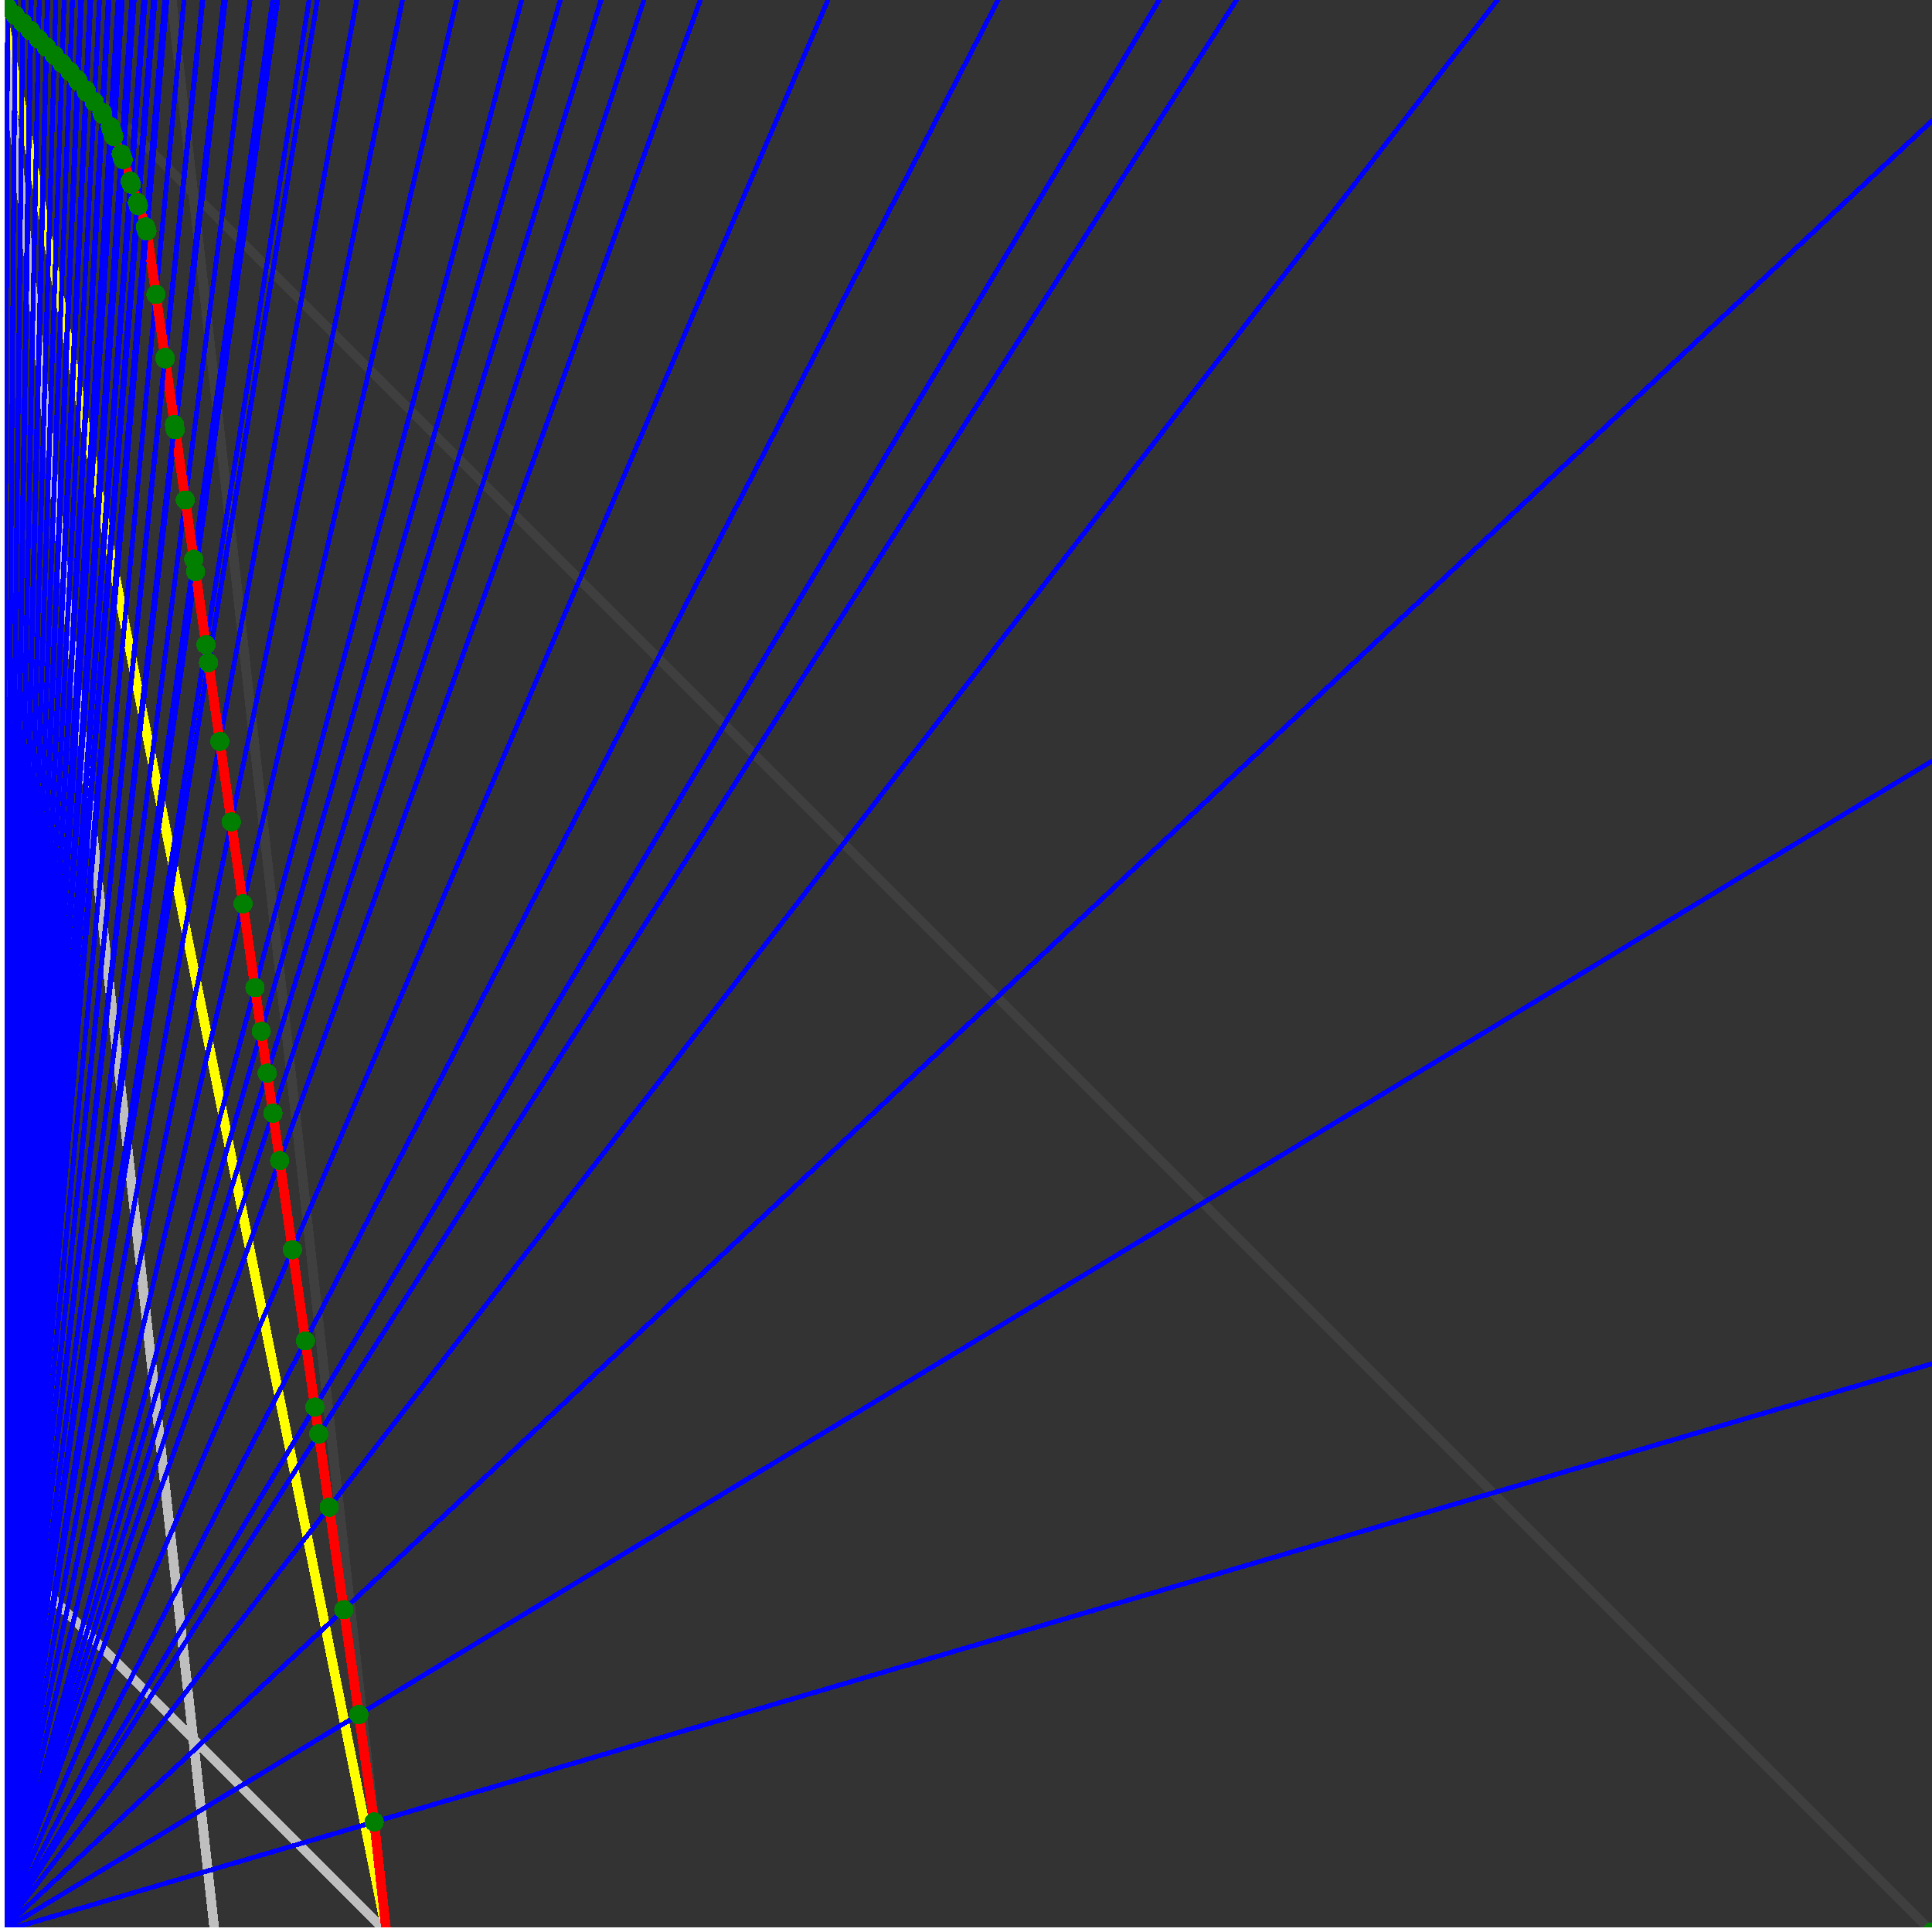 <svg xmlns="http://www.w3.org/2000/svg" version="1.1" width = "750" height = "750" viewBox = "0 0 750 750"  shape-rendering="crispEdges">
<rect x="0" y="0" width="750" height="750" fill="#333333" stroke="none"/>
<path stroke-linejoin="round" stroke-linecap="round" stroke="rgb(255,255,0)" stroke-width="3.75" fill="none" d="M 150 750 L 0 0 " />
<path stroke-linejoin="round" stroke-linecap="round" stroke="rgb(63,63,63)" stroke-width="3.75" fill="none" d="M 0 0 L 750 750 M 150 750 L 66.667 0 " />
<path stroke-linejoin="round" stroke-linecap="round" stroke="rgb(191,191,191)" stroke-width="3.75" fill="none" d="M 0 600 L 150 750 M 0 0 L 83.333 750 " />
<path stroke-linejoin="round" stroke-linecap="round" stroke="rgb(0,0,255)" stroke-width="1.875" fill="none" d="M 0 750 L 750 529.412 " />
<path stroke-linejoin="round" stroke-linecap="round" stroke="rgb(255,0,0)" stroke-width="3.75" fill="none" d="M 145.253 707.279 L 150 750 " />
<path stroke-linejoin="round" stroke-linecap="round" stroke="rgb(0,0,255)" stroke-width="1.875" fill="none" d="M 0 750 L 750 295.455 " />
<path stroke-linejoin="round" stroke-linecap="round" stroke="rgb(255,0,0)" stroke-width="3.75" fill="none" d="M 139.296 665.578 L 145.253 707.279 " />
<path stroke-linejoin="round" stroke-linecap="round" stroke="rgb(0,0,255)" stroke-width="1.875" fill="none" d="M 0 750 L 750 46.875 " />
<path stroke-linejoin="round" stroke-linecap="round" stroke="rgb(255,0,0)" stroke-width="3.75" fill="none" d="M 133.48 624.863 L 139.296 665.578 " />
<path stroke-linejoin="round" stroke-linecap="round" stroke="rgb(0,0,255)" stroke-width="1.875" fill="none" d="M 0 750 L 581.25 0 " />
<path stroke-linejoin="round" stroke-linecap="round" stroke="rgb(255,0,0)" stroke-width="3.75" fill="none" d="M 127.799 585.098 L 133.48 624.863 " />
<path stroke-linejoin="round" stroke-linecap="round" stroke="rgb(0,0,255)" stroke-width="1.875" fill="none" d="M 0 750 L 480 0 " />
<path stroke-linejoin="round" stroke-linecap="round" stroke="rgb(255,0,0)" stroke-width="3.75" fill="none" d="M 123.736 556.662 L 127.799 585.098 " />
<path stroke-linejoin="round" stroke-linecap="round" stroke="rgb(0,0,255)" stroke-width="1.875" fill="none" d="M 0 750 L 450 0 " />
<path stroke-linejoin="round" stroke-linecap="round" stroke="rgb(255,0,0)" stroke-width="3.75" fill="none" d="M 122.249 546.251 L 123.736 556.662 " />
<path stroke-linejoin="round" stroke-linecap="round" stroke="rgb(0,0,255)" stroke-width="1.875" fill="none" d="M 0 750 L 387.5 0 " />
<path stroke-linejoin="round" stroke-linecap="round" stroke="rgb(255,0,0)" stroke-width="3.75" fill="none" d="M 118.571 520.507 L 122.249 546.251 " />
<path stroke-linejoin="round" stroke-linecap="round" stroke="rgb(0,0,255)" stroke-width="1.875" fill="none" d="M 0 750 L 321.429 0 " />
<path stroke-linejoin="round" stroke-linecap="round" stroke="rgb(255,0,0)" stroke-width="3.75" fill="none" d="M 113.517 485.127 L 118.571 520.507 " />
<path stroke-linejoin="round" stroke-linecap="round" stroke="rgb(0,0,255)" stroke-width="1.875" fill="none" d="M 0 750 L 271.875 0 " />
<path stroke-linejoin="round" stroke-linecap="round" stroke="rgb(255,0,0)" stroke-width="3.75" fill="none" d="M 108.57 450.496 L 113.517 485.127 " />
<path stroke-linejoin="round" stroke-linecap="round" stroke="rgb(0,0,255)" stroke-width="1.875" fill="none" d="M 0 750 L 250 0 " />
<path stroke-linejoin="round" stroke-linecap="round" stroke="rgb(255,0,0)" stroke-width="3.75" fill="none" d="M 105.949 432.152 L 108.57 450.496 " />
<path stroke-linejoin="round" stroke-linecap="round" stroke="rgb(0,0,255)" stroke-width="1.875" fill="none" d="M 0 750 L 233.333 0 " />
<path stroke-linejoin="round" stroke-linecap="round" stroke="rgb(255,0,0)" stroke-width="3.75" fill="none" d="M 103.727 416.593 L 105.949 432.152 " />
<path stroke-linejoin="round" stroke-linecap="round" stroke="rgb(0,0,255)" stroke-width="1.875" fill="none" d="M 0 750 L 217.5 0 " />
<path stroke-linejoin="round" stroke-linecap="round" stroke="rgb(255,0,0)" stroke-width="3.75" fill="none" d="M 101.404 400.332 L 103.727 416.593 " />
<path stroke-linejoin="round" stroke-linecap="round" stroke="rgb(0,0,255)" stroke-width="1.875" fill="none" d="M 0 750 L 202.5 0 " />
<path stroke-linejoin="round" stroke-linecap="round" stroke="rgb(255,0,0)" stroke-width="3.75" fill="none" d="M 98.984 383.393 L 101.404 400.332 " />
<path stroke-linejoin="round" stroke-linecap="round" stroke="rgb(0,0,255)" stroke-width="1.875" fill="none" d="M 0 750 L 177.273 0 " />
<path stroke-linejoin="round" stroke-linecap="round" stroke="rgb(255,0,0)" stroke-width="3.75" fill="none" d="M 94.338 350.876 L 98.984 383.393 " />
<path stroke-linejoin="round" stroke-linecap="round" stroke="rgb(0,0,255)" stroke-width="1.875" fill="none" d="M 0 750 L 156.25 0 " />
<path stroke-linejoin="round" stroke-linecap="round" stroke="rgb(255,0,0)" stroke-width="3.75" fill="none" d="M 89.788 319.02 L 94.338 350.876 " />
<path stroke-linejoin="round" stroke-linecap="round" stroke="rgb(0,0,255)" stroke-width="1.875" fill="none" d="M 0 750 L 138.462 0 " />
<path stroke-linejoin="round" stroke-linecap="round" stroke="rgb(255,0,0)" stroke-width="3.75" fill="none" d="M 85.328 287.805 L 89.788 319.02 " />
<path stroke-linejoin="round" stroke-linecap="round" stroke="rgb(0,0,255)" stroke-width="1.875" fill="none" d="M 0 750 L 123.214 0 " />
<path stroke-linejoin="round" stroke-linecap="round" stroke="rgb(255,0,0)" stroke-width="3.75" fill="none" d="M 80.958 257.212 L 85.328 287.805 " />
<path stroke-linejoin="round" stroke-linecap="round" stroke="rgb(0,0,255)" stroke-width="1.875" fill="none" d="M 0 750 L 120 0 " />
<path stroke-linejoin="round" stroke-linecap="round" stroke="rgb(255,0,0)" stroke-width="3.75" fill="none" d="M 79.962 250.239 L 80.958 257.212 " />
<path stroke-linejoin="round" stroke-linecap="round" stroke="rgb(0,0,255)" stroke-width="1.875" fill="none" d="M 0 750 L 107.813 0 " />
<path stroke-linejoin="round" stroke-linecap="round" stroke="rgb(255,0,0)" stroke-width="3.75" fill="none" d="M 75.914 221.903 L 79.962 250.239 " />
<path stroke-linejoin="round" stroke-linecap="round" stroke="rgb(0,0,255)" stroke-width="1.875" fill="none" d="M 0 750 L 105.882 0 " />
<path stroke-linejoin="round" stroke-linecap="round" stroke="rgb(255,0,0)" stroke-width="3.75" fill="none" d="M 75.23 217.119 L 75.914 221.903 " />
<path stroke-linejoin="round" stroke-linecap="round" stroke="rgb(0,0,255)" stroke-width="1.875" fill="none" d="M 0 750 L 97.059 0 " />
<path stroke-linejoin="round" stroke-linecap="round" stroke="rgb(255,0,0)" stroke-width="3.75" fill="none" d="M 71.941 194.093 L 75.23 217.119 " />
<path stroke-linejoin="round" stroke-linecap="round" stroke="rgb(0,0,255)" stroke-width="1.875" fill="none" d="M 0 750 L 87.5 0 " />
<path stroke-linejoin="round" stroke-linecap="round" stroke="rgb(255,0,0)" stroke-width="3.75" fill="none" d="M 68.041 166.793 L 71.941 194.093 " />
<path stroke-linejoin="round" stroke-linecap="round" stroke="rgb(0,0,255)" stroke-width="1.875" fill="none" d="M 0 750 L 86.842 0 " />
<path stroke-linejoin="round" stroke-linecap="round" stroke="rgb(255,0,0)" stroke-width="3.75" fill="none" d="M 67.758 164.815 L 68.041 166.793 " />
<path stroke-linejoin="round" stroke-linecap="round" stroke="rgb(0,0,255)" stroke-width="1.875" fill="none" d="M 0 750 L 78.75 0 " />
<path stroke-linejoin="round" stroke-linecap="round" stroke="rgb(255,0,0)" stroke-width="3.75" fill="none" d="M 64.119 139.341 L 67.758 164.815 " />
<path stroke-linejoin="round" stroke-linecap="round" stroke="rgb(0,0,255)" stroke-width="1.875" fill="none" d="M 0 750 L 78.571 0 " />
<path stroke-linejoin="round" stroke-linecap="round" stroke="rgb(255,0,0)" stroke-width="3.75" fill="none" d="M 64.035 138.754 L 64.119 139.341 " />
<path stroke-linejoin="round" stroke-linecap="round" stroke="rgb(0,0,255)" stroke-width="1.875" fill="none" d="M 0 750 L 71.429 0 " />
<path stroke-linejoin="round" stroke-linecap="round" stroke="rgb(255,0,0)" stroke-width="3.75" fill="none" d="M 60.542 114.304 L 64.035 138.754 " />
<path stroke-linejoin="round" stroke-linecap="round" stroke="rgb(0,0,255)" stroke-width="1.875" fill="none" d="M 0 750 L 64.773 0 " />
<path stroke-linejoin="round" stroke-linecap="round" stroke="rgb(255,0,0)" stroke-width="3.75" fill="none" d="M 57.027 89.692 L 60.542 114.304 " />
<path stroke-linejoin="round" stroke-linecap="round" stroke="rgb(0,0,255)" stroke-width="1.875" fill="none" d="M 0 750 L 64.593 0 " />
<path stroke-linejoin="round" stroke-linecap="round" stroke="rgb(255,0,0)" stroke-width="3.75" fill="none" d="M 56.901 89.316 L 57.027 89.692 " />
<path stroke-linejoin="round" stroke-linecap="round" stroke="rgb(0,0,255)" stroke-width="1.875" fill="none" d="M 0 750 L 63.981 0 " />
<path stroke-linejoin="round" stroke-linecap="round" stroke="rgb(255,0,0)" stroke-width="3.75" fill="none" d="M 56.472 88.027 L 56.901 89.316 " />
<path stroke-linejoin="round" stroke-linecap="round" stroke="rgb(0,0,255)" stroke-width="1.875" fill="none" d="M 0 750 L 60.142 0 " />
<path stroke-linejoin="round" stroke-linecap="round" stroke="rgb(255,0,0)" stroke-width="3.75" fill="none" d="M 53.74 79.832 L 56.472 88.027 " />
<path stroke-linejoin="round" stroke-linecap="round" stroke="rgb(0,0,255)" stroke-width="1.875" fill="none" d="M 0 750 L 59.579 0 " />
<path stroke-linejoin="round" stroke-linecap="round" stroke="rgb(255,0,0)" stroke-width="3.75" fill="none" d="M 53.334 78.615 L 53.74 79.832 " />
<path stroke-linejoin="round" stroke-linecap="round" stroke="rgb(0,0,255)" stroke-width="1.875" fill="none" d="M 0 750 L 56.338 0 " />
<path stroke-linejoin="round" stroke-linecap="round" stroke="rgb(255,0,0)" stroke-width="3.75" fill="none" d="M 50.966 71.511 L 53.334 78.615 " />
<path stroke-linejoin="round" stroke-linecap="round" stroke="rgb(0,0,255)" stroke-width="1.875" fill="none" d="M 0 750 L 55.814 0 " />
<path stroke-linejoin="round" stroke-linecap="round" stroke="rgb(255,0,0)" stroke-width="3.75" fill="none" d="M 50.579 70.349 L 50.966 71.511 " />
<path stroke-linejoin="round" stroke-linecap="round" stroke="rgb(0,0,255)" stroke-width="1.875" fill="none" d="M 0 750 L 52.083 0 " />
<path stroke-linejoin="round" stroke-linecap="round" stroke="rgb(255,0,0)" stroke-width="3.75" fill="none" d="M 47.781 61.955 L 50.579 70.349 " />
<path stroke-linejoin="round" stroke-linecap="round" stroke="rgb(0,0,255)" stroke-width="1.875" fill="none" d="M 0 750 L 51.605 0 " />
<path stroke-linejoin="round" stroke-linecap="round" stroke="rgb(255,0,0)" stroke-width="3.75" fill="none" d="M 47.418 60.865 L 47.781 61.955 " />
<path stroke-linejoin="round" stroke-linecap="round" stroke="rgb(0,0,255)" stroke-width="1.875" fill="none" d="M 0 750 L 51.136 0 " />
<path stroke-linejoin="round" stroke-linecap="round" stroke="rgb(255,0,0)" stroke-width="3.75" fill="none" d="M 47.06 59.791 L 47.418 60.865 " />
<path stroke-linejoin="round" stroke-linecap="round" stroke="rgb(0,0,255)" stroke-width="1.875" fill="none" d="M 0 750 L 47.511 0 " />
<path stroke-linejoin="round" stroke-linecap="round" stroke="rgb(255,0,0)" stroke-width="3.75" fill="none" d="M 44.154 52.998 L 47.06 59.791 " />
<path stroke-linejoin="round" stroke-linecap="round" stroke="rgb(0,0,255)" stroke-width="1.875" fill="none" d="M 0 750 L 47.085 0 " />
<path stroke-linejoin="round" stroke-linecap="round" stroke="rgb(255,0,0)" stroke-width="3.75" fill="none" d="M 43.821 51.998 L 44.154 52.998 " />
<path stroke-linejoin="round" stroke-linecap="round" stroke="rgb(0,0,255)" stroke-width="1.875" fill="none" d="M 0 750 L 46.667 0 " />
<path stroke-linejoin="round" stroke-linecap="round" stroke="rgb(255,0,0)" stroke-width="3.75" fill="none" d="M 43.493 51.013 L 43.821 51.998 " />
<path stroke-linejoin="round" stroke-linecap="round" stroke="rgb(0,0,255)" stroke-width="1.875" fill="none" d="M 0 750 L 46.256 0 " />
<path stroke-linejoin="round" stroke-linecap="round" stroke="rgb(255,0,0)" stroke-width="3.75" fill="none" d="M 43.169 50.043 L 43.493 51.013 " />
<path stroke-linejoin="round" stroke-linecap="round" stroke="rgb(0,0,255)" stroke-width="1.875" fill="none" d="M 0 750 L 45.852 0 " />
<path stroke-linejoin="round" stroke-linecap="round" stroke="rgb(255,0,0)" stroke-width="3.75" fill="none" d="M 42.851 49.088 L 43.169 50.043 " />
<path stroke-linejoin="round" stroke-linecap="round" stroke="rgb(0,0,255)" stroke-width="1.875" fill="none" d="M 0 750 L 42.391 0 " />
<path stroke-linejoin="round" stroke-linecap="round" stroke="rgb(255,0,0)" stroke-width="3.75" fill="none" d="M 39.881 44.42 L 42.851 49.088 " />
<path stroke-linejoin="round" stroke-linecap="round" stroke="rgb(0,0,255)" stroke-width="1.875" fill="none" d="M 0 750 L 42.026 0 " />
<path stroke-linejoin="round" stroke-linecap="round" stroke="rgb(255,0,0)" stroke-width="3.75" fill="none" d="M 39.586 43.537 L 39.881 44.42 " />
<path stroke-linejoin="round" stroke-linecap="round" stroke="rgb(0,0,255)" stroke-width="1.875" fill="none" d="M 0 750 L 38.627 0 " />
<path stroke-linejoin="round" stroke-linecap="round" stroke="rgb(255,0,0)" stroke-width="3.75" fill="none" d="M 36.592 39.505 L 39.586 43.537 " />
<path stroke-linejoin="round" stroke-linecap="round" stroke="rgb(0,0,255)" stroke-width="1.875" fill="none" d="M 0 750 L 35.256 0 " />
<path stroke-linejoin="round" stroke-linecap="round" stroke="rgb(255,0,0)" stroke-width="3.75" fill="none" d="M 33.576 35.737 L 36.592 39.505 " />
<path stroke-linejoin="round" stroke-linecap="round" stroke="rgb(0,0,255)" stroke-width="1.875" fill="none" d="M 0 750 L 34.958 0 " />
<path stroke-linejoin="round" stroke-linecap="round" stroke="rgb(255,0,0)" stroke-width="3.75" fill="none" d="M 33.327 34.988 L 33.576 35.737 " />
<path stroke-linejoin="round" stroke-linecap="round" stroke="rgb(0,0,255)" stroke-width="1.875" fill="none" d="M 0 750 L 31.646 0 " />
<path stroke-linejoin="round" stroke-linecap="round" stroke="rgb(255,0,0)" stroke-width="3.75" fill="none" d="M 30.314 31.553 L 33.327 34.988 " />
<path stroke-linejoin="round" stroke-linecap="round" stroke="rgb(0,0,255)" stroke-width="1.875" fill="none" d="M 0 750 L 31.381 0 " />
<path stroke-linejoin="round" stroke-linecap="round" stroke="rgb(255,0,0)" stroke-width="3.75" fill="none" d="M 30.085 30.959 L 30.314 31.553 " />
<path stroke-linejoin="round" stroke-linecap="round" stroke="rgb(0,0,255)" stroke-width="1.875" fill="none" d="M 0 750 L 28.125 0 " />
<path stroke-linejoin="round" stroke-linecap="round" stroke="rgb(255,0,0)" stroke-width="3.75" fill="none" d="M 27.085 27.738 L 30.085 30.959 " />
<path stroke-linejoin="round" stroke-linecap="round" stroke="rgb(0,0,255)" stroke-width="1.875" fill="none" d="M 0 750 L 24.896 0 " />
<path stroke-linejoin="round" stroke-linecap="round" stroke="rgb(255,0,0)" stroke-width="3.75" fill="none" d="M 24.081 24.57 L 27.085 27.738 " />
<path stroke-linejoin="round" stroke-linecap="round" stroke="rgb(0,0,255)" stroke-width="1.875" fill="none" d="M 0 750 L 21.694 0 " />
<path stroke-linejoin="round" stroke-linecap="round" stroke="rgb(255,0,0)" stroke-width="3.75" fill="none" d="M 21.074 21.44 L 24.081 24.57 " />
<path stroke-linejoin="round" stroke-linecap="round" stroke="rgb(0,0,255)" stroke-width="1.875" fill="none" d="M 0 750 L 18.519 0 " />
<path stroke-linejoin="round" stroke-linecap="round" stroke="rgb(255,0,0)" stroke-width="3.75" fill="none" d="M 18.066 18.34 L 21.074 21.44 " />
<path stroke-linejoin="round" stroke-linecap="round" stroke="rgb(0,0,255)" stroke-width="1.875" fill="none" d="M 0 750 L 18.367 0 " />
<path stroke-linejoin="round" stroke-linecap="round" stroke="rgb(255,0,0)" stroke-width="3.75" fill="none" d="M 17.923 18.127 L 18.066 18.34 " />
<path stroke-linejoin="round" stroke-linecap="round" stroke="rgb(0,0,255)" stroke-width="1.875" fill="none" d="M 0 750 L 15.244 0 " />
<path stroke-linejoin="round" stroke-linecap="round" stroke="rgb(255,0,0)" stroke-width="3.75" fill="none" d="M 14.937 15.09 L 17.923 18.127 " />
<path stroke-linejoin="round" stroke-linecap="round" stroke="rgb(0,0,255)" stroke-width="1.875" fill="none" d="M 0 750 L 12.146 0 " />
<path stroke-linejoin="round" stroke-linecap="round" stroke="rgb(255,0,0)" stroke-width="3.75" fill="none" d="M 11.95 12.065 L 14.937 15.09 " />
<path stroke-linejoin="round" stroke-linecap="round" stroke="rgb(0,0,255)" stroke-width="1.875" fill="none" d="M 0 750 L 12.048 0 " />
<path stroke-linejoin="round" stroke-linecap="round" stroke="rgb(255,0,0)" stroke-width="3.75" fill="none" d="M 11.856 11.942 L 11.95 12.065 " />
<path stroke-linejoin="round" stroke-linecap="round" stroke="rgb(0,0,255)" stroke-width="1.875" fill="none" d="M 0 750 L 11.952 0 " />
<path stroke-linejoin="round" stroke-linecap="round" stroke="rgb(255,0,0)" stroke-width="3.75" fill="none" d="M 11.764 11.828 L 11.856 11.942 " />
<path stroke-linejoin="round" stroke-linecap="round" stroke="rgb(0,0,255)" stroke-width="1.875" fill="none" d="M 0 750 L 8.929 0 " />
<path stroke-linejoin="round" stroke-linecap="round" stroke="rgb(255,0,0)" stroke-width="3.75" fill="none" d="M 8.823 8.871 L 11.764 11.828 " />
<path stroke-linejoin="round" stroke-linecap="round" stroke="rgb(0,0,255)" stroke-width="1.875" fill="none" d="M 0 750 L 5.929 0 " />
<path stroke-linejoin="round" stroke-linecap="round" stroke="rgb(255,0,0)" stroke-width="3.75" fill="none" d="M 5.882 5.918 L 8.823 8.871 " />
<path stroke-linejoin="round" stroke-linecap="round" stroke="rgb(0,0,255)" stroke-width="1.875" fill="none" d="M 0 750 L 2.953 0 " />
<path stroke-linejoin="round" stroke-linecap="round" stroke="rgb(255,0,0)" stroke-width="3.75" fill="none" d="M 2.941 2.968 L 5.882 5.918 " />
<path stroke-linejoin="round" stroke-linecap="round" stroke="rgb(0,0,255)" stroke-width="1.875" fill="none" d="M 0 750 L 0 0 " />
<path stroke-linejoin="round" stroke-linecap="round" stroke="rgb(255,0,0)" stroke-width="3.75" fill="none" d="M 0 0 L 2.941 2.968 " />
<circle cx="145.253" cy="707.278" r="3.75" style="fill:rgb(0,127,0);stroke-width:1" /><circle cx="139.296" cy="665.578" r="3.75" style="fill:rgb(0,127,0);stroke-width:1" /><circle cx="133.48" cy="624.863" r="3.75" style="fill:rgb(0,127,0);stroke-width:1" /><circle cx="127.799" cy="585.098" r="3.75" style="fill:rgb(0,127,0);stroke-width:1" /><circle cx="123.736" cy="556.662" r="3.75" style="fill:rgb(0,127,0);stroke-width:1" /><circle cx="122.249" cy="546.251" r="3.75" style="fill:rgb(0,127,0);stroke-width:1" /><circle cx="118.571" cy="520.507" r="3.75" style="fill:rgb(0,127,0);stroke-width:1" /><circle cx="113.517" cy="485.127" r="3.75" style="fill:rgb(0,127,0);stroke-width:1" /><circle cx="108.57" cy="450.496" r="3.75" style="fill:rgb(0,127,0);stroke-width:1" /><circle cx="105.949" cy="432.152" r="3.75" style="fill:rgb(0,127,0);stroke-width:1" /><circle cx="103.727" cy="416.593" r="3.75" style="fill:rgb(0,127,0);stroke-width:1" /><circle cx="101.404" cy="400.332" r="3.75" style="fill:rgb(0,127,0);stroke-width:1" /><circle cx="98.984" cy="383.393" r="3.75" style="fill:rgb(0,127,0);stroke-width:1" /><circle cx="94.338" cy="350.876" r="3.75" style="fill:rgb(0,127,0);stroke-width:1" /><circle cx="89.788" cy="319.02" r="3.75" style="fill:rgb(0,127,0);stroke-width:1" /><circle cx="85.328" cy="287.805" r="3.75" style="fill:rgb(0,127,0);stroke-width:1" /><circle cx="80.958" cy="257.212" r="3.75" style="fill:rgb(0,127,0);stroke-width:1" /><circle cx="79.962" cy="250.239" r="3.75" style="fill:rgb(0,127,0);stroke-width:1" /><circle cx="75.914" cy="221.903" r="3.75" style="fill:rgb(0,127,0);stroke-width:1" /><circle cx="75.23" cy="217.119" r="3.75" style="fill:rgb(0,127,0);stroke-width:1" /><circle cx="71.941" cy="194.093" r="3.75" style="fill:rgb(0,127,0);stroke-width:1" /><circle cx="68.041" cy="166.793" r="3.75" style="fill:rgb(0,127,0);stroke-width:1" /><circle cx="67.758" cy="164.815" r="3.75" style="fill:rgb(0,127,0);stroke-width:1" /><circle cx="64.119" cy="139.341" r="3.75" style="fill:rgb(0,127,0);stroke-width:1" /><circle cx="64.035" cy="138.754" r="3.75" style="fill:rgb(0,127,0);stroke-width:1" /><circle cx="60.542" cy="114.304" r="3.75" style="fill:rgb(0,127,0);stroke-width:1" /><circle cx="57.027" cy="89.692" r="3.75" style="fill:rgb(0,127,0);stroke-width:1" /><circle cx="56.901" cy="89.316" r="3.75" style="fill:rgb(0,127,0);stroke-width:1" /><circle cx="56.472" cy="88.027" r="3.75" style="fill:rgb(0,127,0);stroke-width:1" /><circle cx="53.74" cy="79.832" r="3.75" style="fill:rgb(0,127,0);stroke-width:1" /><circle cx="53.334" cy="78.615" r="3.75" style="fill:rgb(0,127,0);stroke-width:1" /><circle cx="50.966" cy="71.511" r="3.75" style="fill:rgb(0,127,0);stroke-width:1" /><circle cx="50.579" cy="70.349" r="3.75" style="fill:rgb(0,127,0);stroke-width:1" /><circle cx="47.781" cy="61.955" r="3.75" style="fill:rgb(0,127,0);stroke-width:1" /><circle cx="47.418" cy="60.865" r="3.75" style="fill:rgb(0,127,0);stroke-width:1" /><circle cx="47.06" cy="59.791" r="3.75" style="fill:rgb(0,127,0);stroke-width:1" /><circle cx="44.154" cy="52.998" r="3.75" style="fill:rgb(0,127,0);stroke-width:1" /><circle cx="43.821" cy="51.998" r="3.75" style="fill:rgb(0,127,0);stroke-width:1" /><circle cx="43.493" cy="51.013" r="3.75" style="fill:rgb(0,127,0);stroke-width:1" /><circle cx="43.169" cy="50.043" r="3.75" style="fill:rgb(0,127,0);stroke-width:1" /><circle cx="42.851" cy="49.088" r="3.75" style="fill:rgb(0,127,0);stroke-width:1" /><circle cx="39.881" cy="44.42" r="3.75" style="fill:rgb(0,127,0);stroke-width:1" /><circle cx="39.586" cy="43.537" r="3.75" style="fill:rgb(0,127,0);stroke-width:1" /><circle cx="36.592" cy="39.505" r="3.75" style="fill:rgb(0,127,0);stroke-width:1" /><circle cx="33.576" cy="35.737" r="3.75" style="fill:rgb(0,127,0);stroke-width:1" /><circle cx="33.327" cy="34.988" r="3.75" style="fill:rgb(0,127,0);stroke-width:1" /><circle cx="30.314" cy="31.553" r="3.75" style="fill:rgb(0,127,0);stroke-width:1" /><circle cx="30.085" cy="30.959" r="3.75" style="fill:rgb(0,127,0);stroke-width:1" /><circle cx="27.085" cy="27.738" r="3.75" style="fill:rgb(0,127,0);stroke-width:1" /><circle cx="24.081" cy="24.57" r="3.75" style="fill:rgb(0,127,0);stroke-width:1" /><circle cx="21.074" cy="21.44" r="3.75" style="fill:rgb(0,127,0);stroke-width:1" /><circle cx="18.066" cy="18.34" r="3.75" style="fill:rgb(0,127,0);stroke-width:1" /><circle cx="17.923" cy="18.127" r="3.75" style="fill:rgb(0,127,0);stroke-width:1" /><circle cx="14.937" cy="15.09" r="3.75" style="fill:rgb(0,127,0);stroke-width:1" /><circle cx="11.95" cy="12.065" r="3.75" style="fill:rgb(0,127,0);stroke-width:1" /><circle cx="11.856" cy="11.942" r="3.75" style="fill:rgb(0,127,0);stroke-width:1" /><circle cx="11.764" cy="11.828" r="3.75" style="fill:rgb(0,127,0);stroke-width:1" /><circle cx="8.823" cy="8.871" r="3.75" style="fill:rgb(0,127,0);stroke-width:1" /><circle cx="5.882" cy="5.918" r="3.75" style="fill:rgb(0,127,0);stroke-width:1" /><circle cx="2.941" cy="2.968" r="3.75" style="fill:rgb(0,127,0);stroke-width:1" /><circle cx="750" cy="750" r="3.75" style="fill:rgb(0,127,0);stroke-width:1" /><path stroke-linejoin="round" stroke-linecap="round" stroke="rgb(255,255,255)" stroke-width="3.75" fill="none" d="M 0 750 L 750 750 M 0 750 L 0 0 " />

</svg>